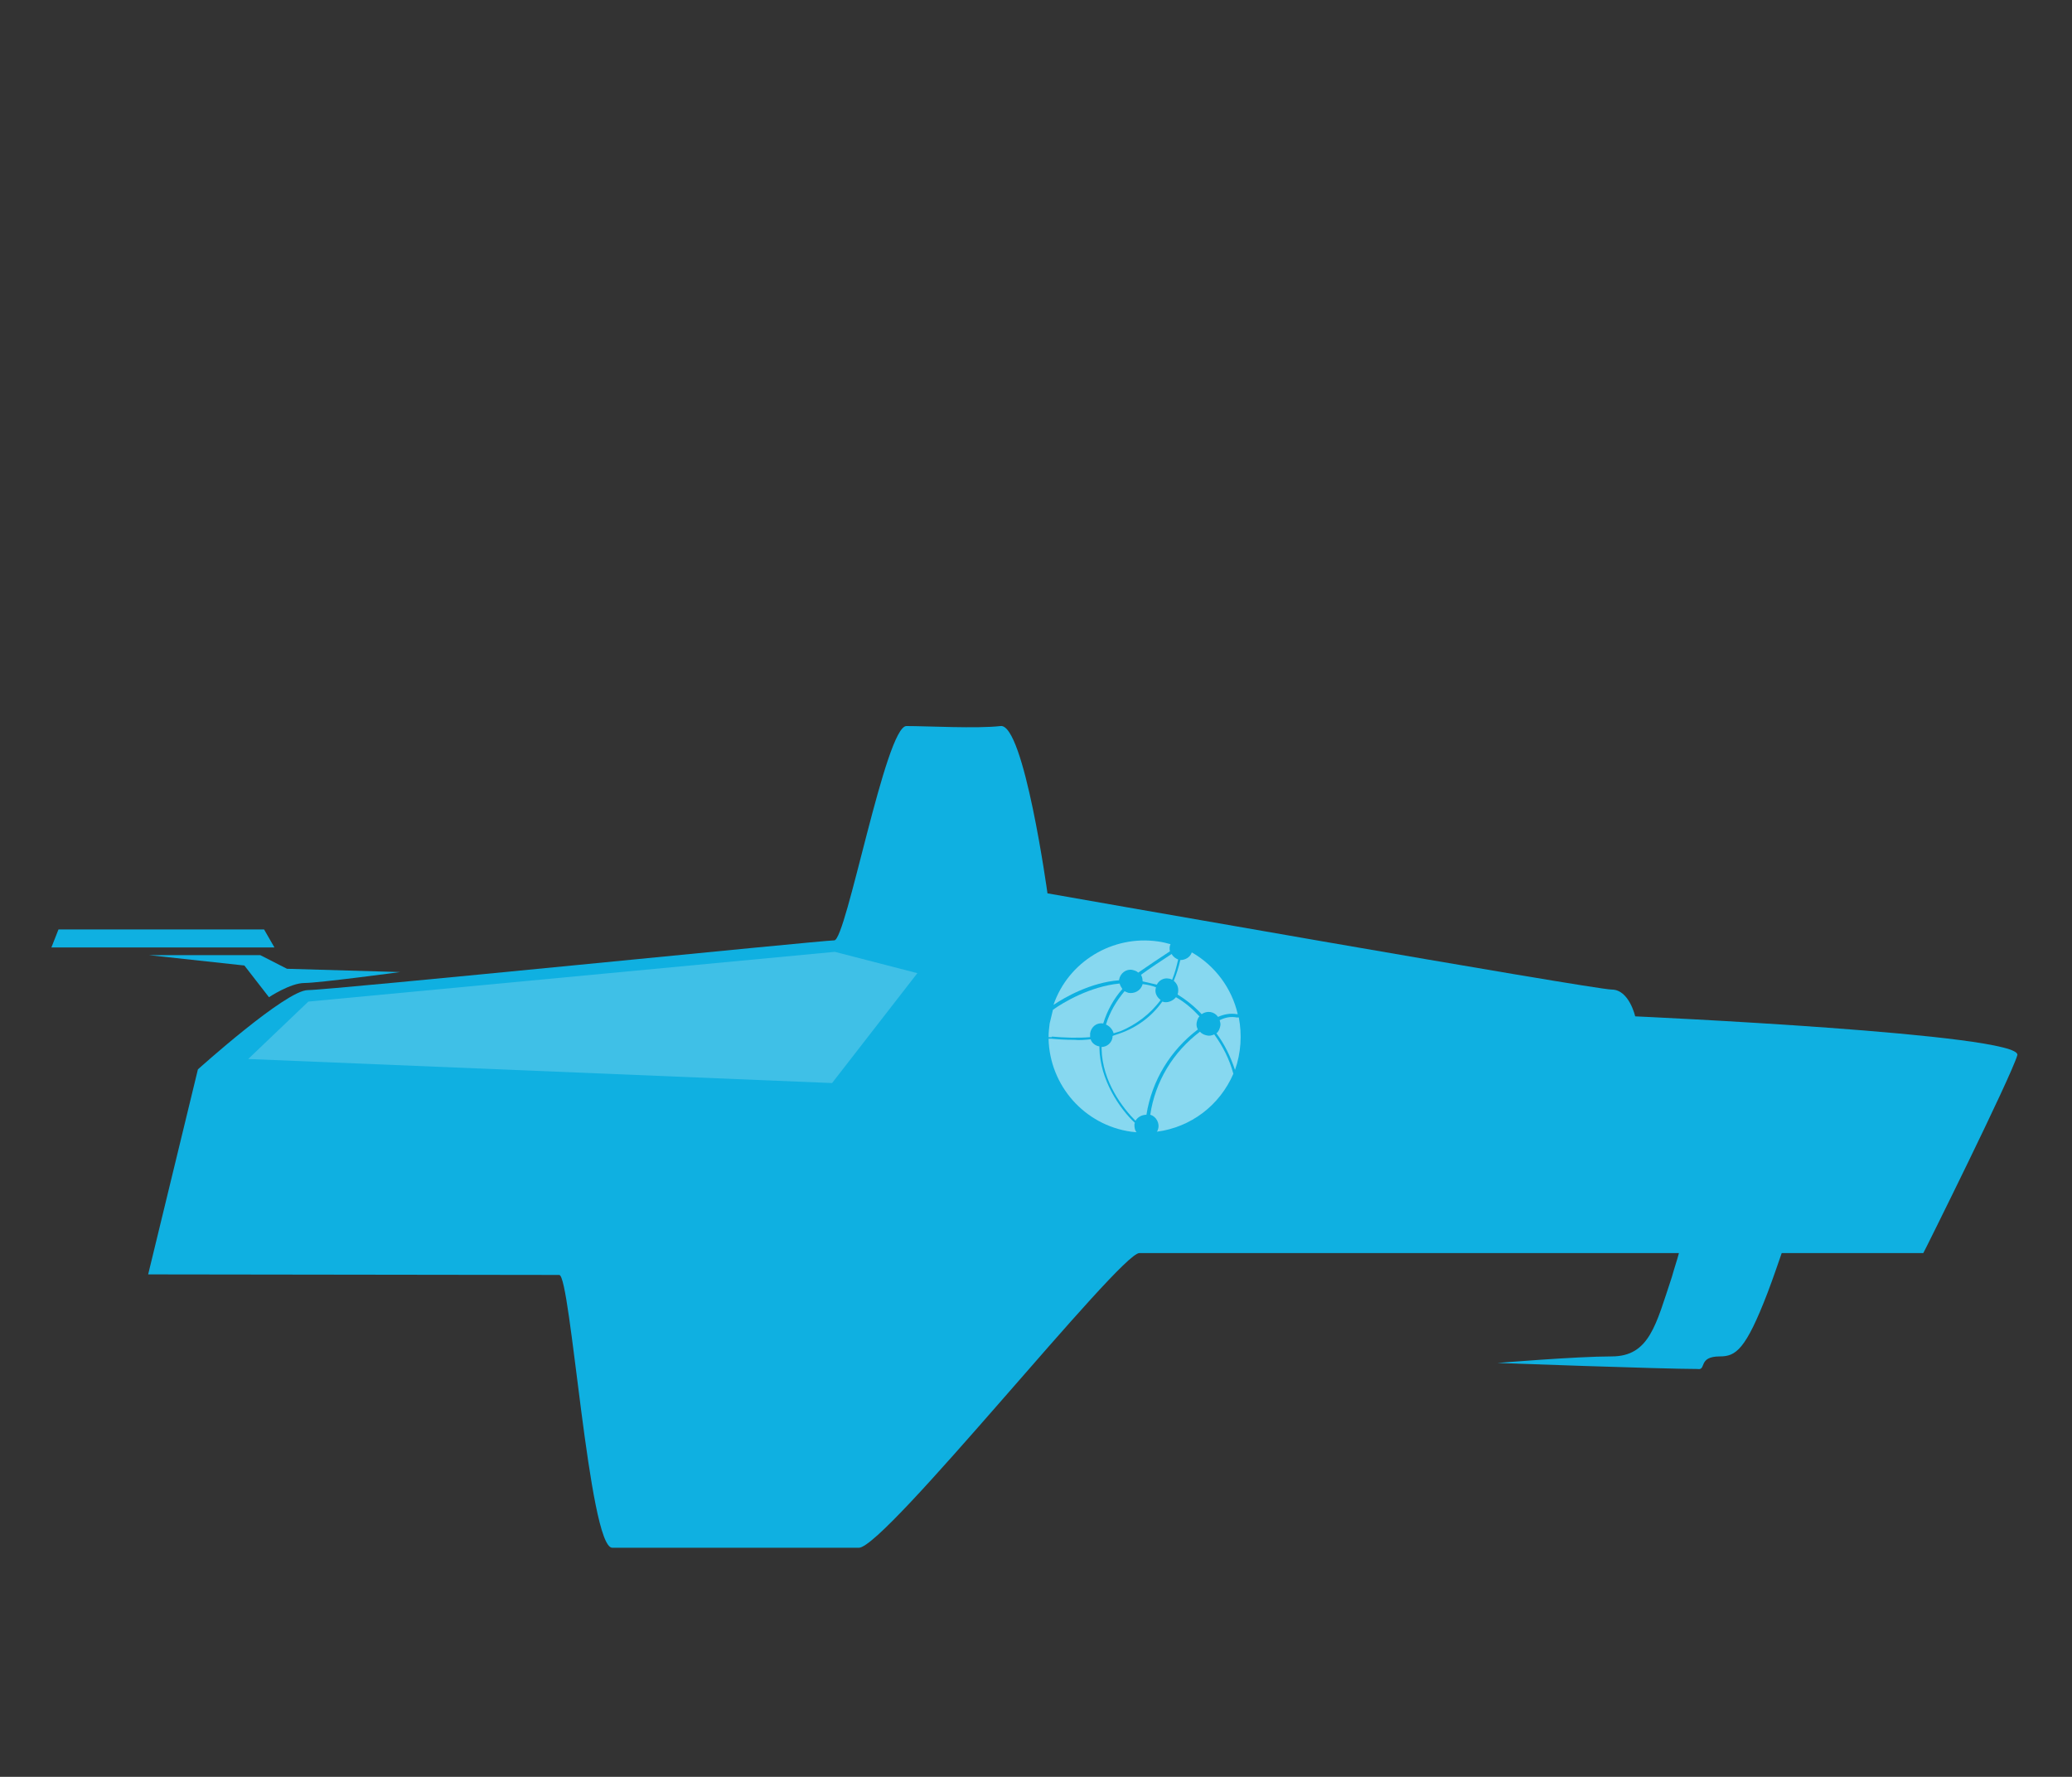 <?xml version="1.0" encoding="utf-8"?>
<!-- Generator: Adobe Illustrator 24.3.0, SVG Export Plug-In . SVG Version: 6.00 Build 0)  -->
<svg version="1.1" id="Layer_1" xmlns="http://www.w3.org/2000/svg" xmlns:xlink="http://www.w3.org/1999/xlink" x="0px" y="0px"
	 viewBox="0 0 379 325" style="enable-background:new 0 0 379 325;" xml:space="preserve">
<rect x="0" y="0" width="379" height="325" fill="#333333" stroke="none"/>
<style type="text/css">
	.st0{fill:#0FB0E1;}
	.st1{opacity:0.5;}
	.st2{fill:#FFFFFF;}
	.st3{opacity:0.2;}
</style>
<path class="st0" d="M369,193c1.1-3.9-69.9-7.1-69.9-7.1s-1.1-4.9-4.3-4.9s-103.2-17.6-103.2-17.6s-4.3-31.2-8.6-30.6
	c-4.3,0.5-13.4,0-17.2,0c-3.8,0-11,39.2-13.2,39.2s-92.2,9.1-96.3,9.1c-4,0-20.1,14.5-20.1,14.5v0l-9.1,37.5l75.2,0.1
	c2.1,0,5.4,49.9,9.7,49.9h45.1c4.8,0,47.7-53.9,51.3-53.9h98.7c-0.3,1.2-0.8,2.6-1.3,4.4c-2.9,8.7-4.1,14.5-11,14.5
	c-6.4,0-20.9,1.2-20.9,1.2s30.2,1.1,36.6,1.1c1.7,0.3,0-2.3,4.1-2.3c2.9,0,4.7-1.2,8.7-11.6c1.1-2.9,1.9-5.3,2.6-7.3h25.9
	C351.8,229.3,367.9,196.9,369,193z"/>
<polygon class="st0" points="10.7,170 9.4,173.3 50.2,173.3 48.3,170 "/>
<path class="st0" d="M47.6,174.7H27.2l17.5,1.9l4.5,5.8c0,0,3.9-2.6,6.5-2.6s17.5-2,17.5-2l-20.7-0.6L47.6,174.7z"/>
<g class="st1">
	<g>
		<g>
			<path class="st2" d="M219.1,188.3c-0.2-0.4-0.3-0.8-0.2-1.3c0.1-0.4,0.2-0.8,0.5-1.1c-1.3-1.4-2.7-2.6-4.3-3.5
				c-0.5,0.6-1.3,1-2.1,0.9c-0.1,0-0.3-0.1-0.4-0.1c-1.9,2.7-4.6,4.7-7.7,5.8c-0.5,0.2-1,0.3-1.4,0.5c0,0.1,0,0.1,0,0.2
				c-0.1,1-1,1.8-2,1.8c0,0.1,0,0.2,0,0.3c0.1,6.1,4,11,6.2,13.2c0.4-0.7,1.2-1.1,2-1.1C210.7,197.6,214.1,192.1,219.1,188.3"/>
			<path class="st2" d="M192.4,189.6c2.3,0.2,4.7,0.3,7,0.1c0-0.2,0-0.5,0-0.7c0.2-1.2,1.2-2,2.4-1.8c0.7-2.3,1.9-4.5,3.5-6.3
				c-0.2-0.3-0.4-0.6-0.5-1c-5.4,0.5-10.4,3.5-12.2,4.8c-0.2,0.8-0.4,1.7-0.6,2.5c-0.1,0.8-0.2,1.6-0.2,2.5H192.4"/>
			<path class="st2" d="M209,179.5c0.9,0.2,1.7,0.4,2.6,0.6c0.4-0.8,1.3-1.3,2.2-1.1c0.2,0,0.4,0.1,0.6,0.2c0.5-1.2,0.8-2.4,1.1-3.7
				c-0.5-0.2-0.9-0.5-1.2-1c-1.4,0.9-4.4,2.9-5.6,3.8C208.9,178.6,209,179.1,209,179.5"/>
			<path class="st2" d="M215.9,175.6c-0.3,1.3-0.7,2.6-1.2,3.8c0.6,0.5,0.9,1.2,0.8,2c0,0.2-0.1,0.4-0.1,0.5c1.6,1,3.1,2.2,4.4,3.6
				c1-0.7,2.3-0.5,3,0.5c0,0,0,0,0,0c1.1-0.5,2.3-0.7,3.4-0.5h0.2c-1.1-4.8-4.2-8.9-8.4-11.3C217.7,175.1,216.8,175.6,215.9,175.6"
				/>
			<path class="st2" d="M204.7,179.3c0,0,0-0.1,0-0.1c0.2-1.2,1.3-2,2.4-1.8c0,0,0,0,0,0c0.4,0.1,0.8,0.2,1.1,0.5
				c1.3-0.9,4.4-3,5.8-3.9c-0.1-0.4-0.1-0.9,0.1-1.3c-0.7-0.2-1.5-0.4-2.3-0.5c-8.3-1.2-16.4,3.7-19.1,11.6
				C194.8,182.4,199.5,179.7,204.7,179.3"/>
			<path class="st2" d="M222.1,189.2c-0.4,0.2-0.9,0.3-1.3,0.2c-0.5-0.1-1-0.3-1.3-0.7c-4.9,3.7-8.2,9.1-9.1,15.2
				c1.1,0.3,1.8,1.6,1.4,2.7c0,0.1-0.1,0.3-0.2,0.4c6.2-0.8,11.5-4.8,14-10.6C224.9,193.8,223.7,191.4,222.1,189.2"/>
			<path class="st2" d="M207.5,205.7c0-0.1,0-0.2,0.1-0.3c-2.8-2.6-6.4-7.9-6.5-13.7c0-0.1,0-0.2,0-0.3c-0.7-0.1-1.4-0.6-1.6-1.3
				c-1,0.1-2,0.2-3,0.1c-1.7,0-3.1-0.1-4.1-0.2h-0.6c0.2,8.6,6.6,15.8,15.1,17l1,0.1C207.6,206.8,207.5,206.3,207.5,205.7"/>
			<path class="st2" d="M212.3,182.9c-0.7-0.5-1.1-1.3-0.9-2.1c0-0.1,0-0.2,0.1-0.2c-0.8-0.3-1.6-0.5-2.5-0.6
				c-0.3,1.2-1.5,1.8-2.6,1.6c-0.3-0.1-0.5-0.2-0.7-0.3c-1.5,1.8-2.7,3.8-3.4,6.1c0.7,0.3,1.2,0.9,1.4,1.6c0.4-0.1,0.9-0.3,1.3-0.4
				C207.8,187.4,210.4,185.5,212.3,182.9"/>
			<path class="st2" d="M226.6,186.1c-0.1,0-0.3,0-0.4,0c-1.1-0.2-2.1,0-3.1,0.5c0.1,0.4,0.2,0.7,0.1,1.1c-0.1,0.5-0.3,1-0.7,1.3
				c1.5,2,2.6,4.3,3.4,6.7C227,192.6,227.2,189.3,226.6,186.1"/>
		</g>
	</g>
</g>
<g class="st3">
	<g>
		<g>
			<polygon class="st2" points="152.7,174.1 56.4,183.2 45.4,193.7 152.2,198.1 167.8,178 			"/>
		</g>
	</g>
</g>
</svg>
